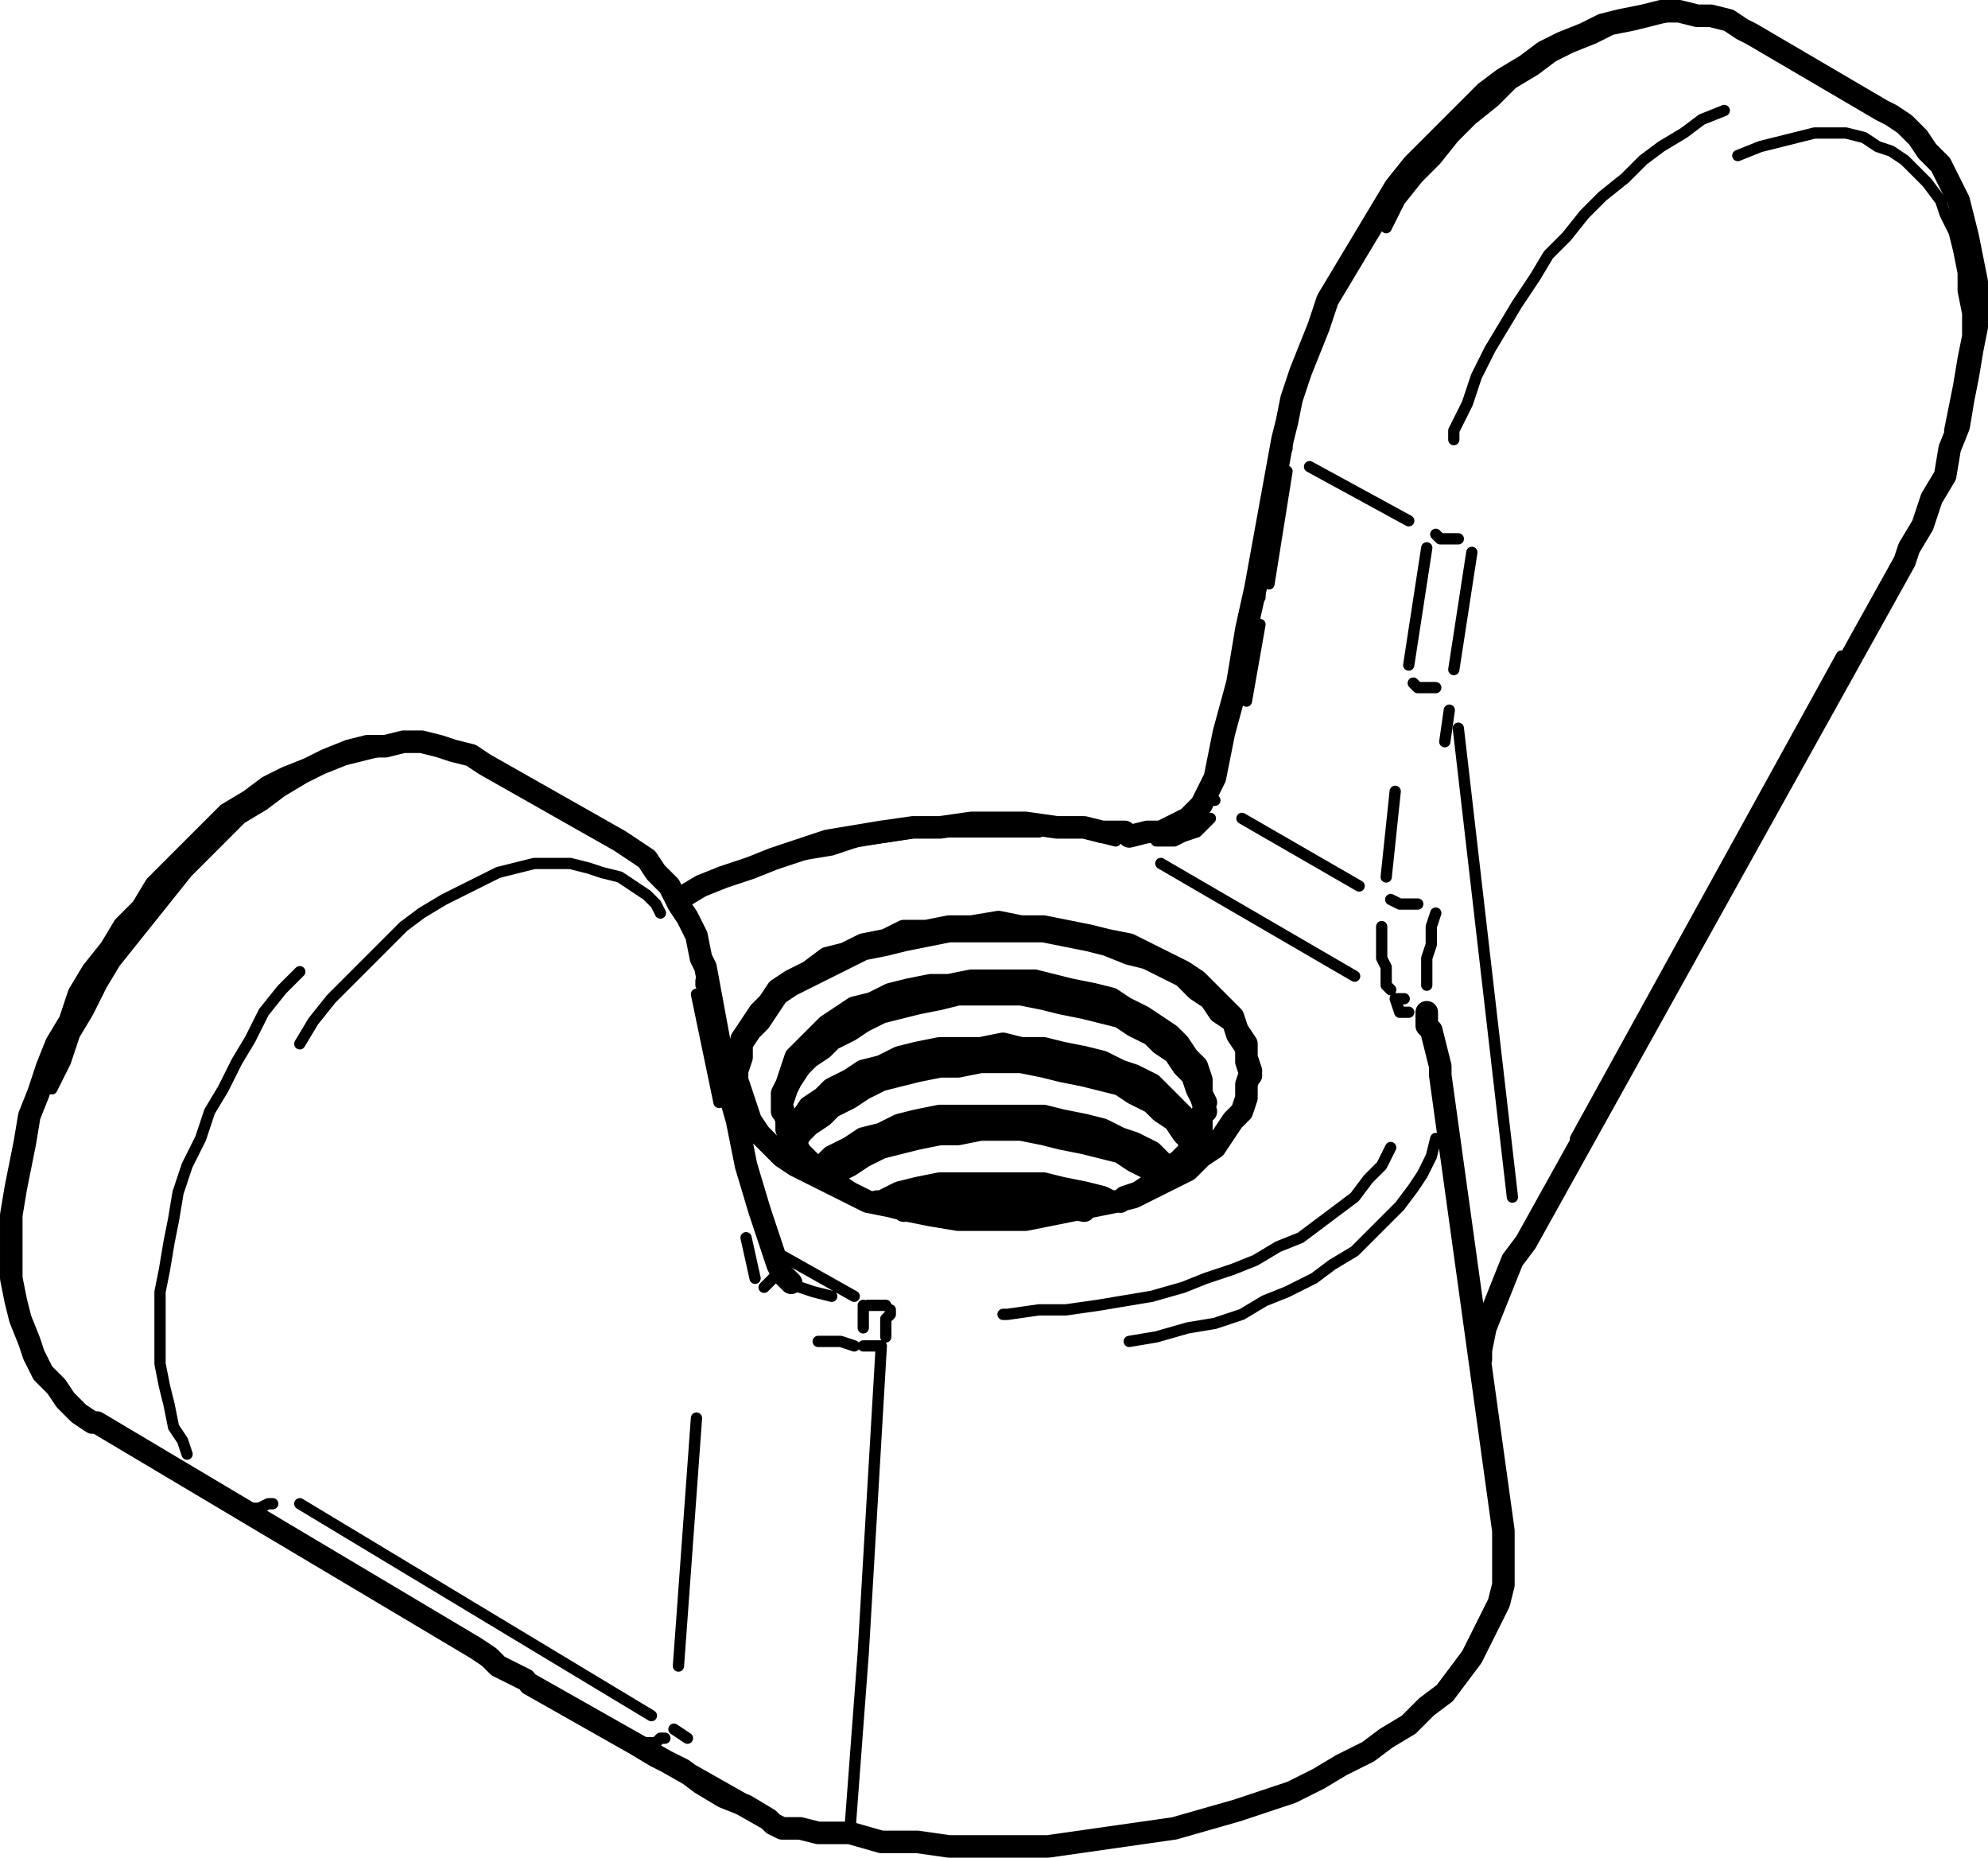 <?xml version="1.0" encoding="utf-8"?>
<!-- Generator: Adobe Illustrator 19.0.0, SVG Export Plug-In . SVG Version: 6.00 Build 0)  -->
<svg version="1.0" id="Layer_1" xmlns="http://www.w3.org/2000/svg" xmlns:xlink="http://www.w3.org/1999/xlink" x="0px" y="0px"
	 width="44.1px" height="41.2px" viewBox="0 0 44.1 41.2" enable-background="new 0 0 44.1 41.2" xml:space="preserve">
<g>
	
		<path fill="none" stroke="#000000" stroke-width="0.25" stroke-linecap="round" stroke-linejoin="round" stroke-miterlimit="10" d="
		M24.95,18.55L24.95,18.55h-0.1 M33.85,27.55h-0.1 M26.85,17.55L26.85,17.55v0.1l0.1,0.1 M27.85,13.05v0.1h0.1v0.1 M26.85,18.15
		L26.85,18.15l-0.3,0.3l-0.3,0.1l-0.2,0.1h-0.4 M30.95,22.15h0.1h0.1 M30.85,21.95l-0.1-0.1v-0.4l-0.1-0.2v-0.3v-0.4 M30.85,19.95
		L30.85,19.95l0.2,0.1h0.1h0.2h0.1 M31.35,15.15L31.35,15.15l0.1,0.1h0.1h0.2h0.1 M32.85,29.65L32.85,29.65l0.2-0.5l0.2-0.6
		 M32.15,15.75l-0.1,0.7 M31.85,20.25l-0.1,0.3v0.4l-0.1,0.3v0.3v0.3 M28.45,9.85L28.45,9.85l0.1,0.1 M30.75,19.45l0.2-1.9
		 M31.25,14.75l0.4-2.6 M28.55,10.45l-0.4,2.5 M27.95,13.85l-0.3,1.7 M27.55,18.15l2.6,1.5 M24.35,18.45L24.35,18.45v0.1
		 M31.25,11.55l-2.2-1.2 M37.65,0.35h-0.2h-0.4l-0.4,0.1l-0.4,0.1l-0.5,0.1l-0.4,0.2l-0.5,0.2l-0.4,0.2l-0.4,0.3l-0.5,0.3l-0.4,0.4
		l-0.5,0.4l-0.4,0.4l-0.4,0.5l-0.4,0.4l-0.4,0.5l-0.3,0.6 M32.35,16.15l1.2,10.4 M34.95,25.25l5.9-10.7 M32.65,12.25l-0.4,2.6
		 M31.85,11.85L31.85,11.85l0.1,0.1h0.1h0.2h0.1 M43.25,9.55l0.1-0.5l0.1-0.5l0.1-0.6l0.1-0.5v-0.5l-0.1-0.5v-0.4l-0.1-0.5l-0.1-0.4
		l-0.2-0.4l-0.1-0.3l-0.3-0.4l-0.2-0.2l-0.3-0.3l-0.3-0.2l-0.3-0.1l-0.3-0.2l-0.4-0.1h-0.3h-0.4l-0.4,0.1l-0.4,0.1l-0.4,0.1
		l-0.5,0.2 M42.25,12.45L42.25,12.45 M32.25,9.75v-0.2l0.3-0.6l0.2-0.6l0.3-0.6l0.3-0.5l0.3-0.5l0.4-0.6l0.3-0.5l0.4-0.4l0.4-0.5
		l0.4-0.4l0.5-0.4l0.4-0.4l0.4-0.3l0.5-0.3l0.4-0.3l0.5-0.2 M19.15,28.95v0.1v0.1v0.2v0.1 M17.75,28.55L17.75,28.55l0.3,0.1l0.4,0.1
		 M31.05,22.45l-0.1-0.3 M30.05,21.65l-4.3-2.5 M24.75,18.65l-0.4-0.1 M23.05,18.45L23.05,18.45h-0.7h-0.7h-0.6h-0.7l-0.6,0.1
		l-0.7,0.1l-0.6,0.2l-0.6,0.1 M17.35,27.85l1.6,0.9 M19.25,28.95h0.4 M19.75,29.05v0.1l-0.1,0.1v0.1v0.2v0.1 M31.05,22.45h0.1h0.1
		 M22.25,29.15h0.1l0.7-0.1h0.6l0.7-0.1l0.6-0.1l0.6-0.1l0.7-0.2l0.5-0.2l0.6-0.2l0.5-0.2l0.5-0.3l0.5-0.2l0.4-0.3l0.4-0.3l0.4-0.3
		l0.3-0.4l0.3-0.3l0.2-0.4 M31.85,25.25l-0.1,0.4l-0.2,0.4l-0.2,0.3l-0.3,0.4l-0.3,0.3l-0.4,0.4l-0.3,0.3l-0.5,0.3l-0.4,0.3
		l-0.6,0.3l-0.5,0.2l-0.5,0.3l-0.6,0.2l-0.6,0.1l-0.7,0.2l-0.6,0.1 M17.25,28.15v0.1l-0.1,0.1l-0.1,0.1l-0.1,0.1 M19.55,29.85
		l-0.4,6.8l-0.3,4 M19.55,29.85h-0.4 M18.95,29.85l-0.3-0.1h-0.5 M16.75,28.35l-0.2-0.9 M14.95,38.35l0.3,0.2 M16.25,24.25l-0.1,0.1
		v0.1h-0.1 M14.15,38.65h0.1h0.1h0.2l0.1-0.1h0.1 M13.55,38.35l-7.7-4.6 M11.65,37.25v0.1 M15.05,36.95l0.4-5.5 M15.95,24.45
		l-0.5-2.4 M6.65,33.35l7.8,4.7 M4.85,33.15l-2.3-1.3 M9.15,16.55h-0.3l-0.4,0.1l-0.4,0.1l-0.4,0.1l-0.5,0.2l-0.4,0.2l-0.5,0.3
		l-0.4,0.3l-0.5,0.3l-0.4,0.4l-0.4,0.4l-0.4,0.4l-0.4,0.5l-0.4,0.5l-0.4,0.5l-0.4,0.5l-0.3,0.5l-0.3,0.6l-0.3,0.5l-0.2,0.6l-0.3,0.6
		 M5.45,33.45h0.1h0.1h0.1l0.2-0.1h0.1 M14.65,20.25l-0.1-0.2l-0.2-0.2l-0.3-0.2l-0.3-0.2l-0.4-0.1l-0.3-0.1l-0.4-0.1h-0.4h-0.4
		l-0.4,0.1l-0.4,0.1l-0.4,0.2l-0.4,0.2l-0.4,0.2l-0.5,0.3l-0.4,0.3l-0.4,0.4l-0.4,0.4l-0.4,0.4l-0.4,0.4l-0.4,0.5l-0.3,0.5
		 M15.65,21.55v0.1l-0.1,0.1v0.1 M4.15,32.25l-0.1-0.3l-0.2-0.3l-0.1-0.5l-0.1-0.4l-0.1-0.5v-0.5v-0.5v-0.6l0.1-0.5l0.1-0.6l0.1-0.5
		l0.1-0.6l0.2-0.6l0.3-0.6l0.2-0.6l0.3-0.5l0.3-0.6l0.3-0.5l0.3-0.6l0.4-0.5l0.4-0.4"/>
	<path fill="none" stroke="#000000" stroke-width="0.5" stroke-linecap="round" stroke-linejoin="round" stroke-miterlimit="10" d="
		M20.05,26.85l0.3-0.1l0.5-0.1h0.4l0.5-0.1h0.5h0.4l0.5,0.1l0.4,0.1l0.5,0.1 M18.35,26.15l0.1-0.1l0.4-0.2l0.3-0.2l0.4-0.2l0.4-0.1
		l0.4-0.1l0.5-0.1h0.4l0.5-0.1h0.5h0.4l0.5,0.1l0.4,0.1l0.5,0.1l0.4,0.1l0.4,0.1l0.3,0.2l0.4,0.2l0.2,0.2 M19.45,26.65h0.1l0.4-0.2
		l0.4-0.1l0.5-0.1h0.4h0.5h0.5h0.4h0.5l0.4,0.1l0.5,0.1l0.4,0.1l0.2,0.1 M17.65,25.35l0.1-0.2l0.2-0.2l0.3-0.2l0.2-0.2l0.4-0.2
		l0.3-0.2l0.4-0.2l0.4-0.1l0.4-0.1l0.5-0.1h0.4l0.5-0.1h0.5h0.4l0.5,0.1l0.4,0.1l0.5,0.1l0.4,0.1l0.4,0.1l0.3,0.2l0.4,0.2l0.2,0.2
		l0.3,0.2l0.2,0.3l0.2,0.2 M18.15,25.95l0.1-0.1l0.2-0.2l0.4-0.2l0.3-0.2l0.4-0.1l0.4-0.2l0.4-0.1l0.5-0.1h0.4h0.5h0.5h0.4h0.5
		l0.4,0.1l0.5,0.1l0.4,0.1l0.4,0.2l0.3,0.1l0.4,0.2l0.2,0.2l0.2,0.2 M17.35,24.65v-0.2l0.1-0.3l0.1-0.2l0.2-0.3l0.2-0.2l0.3-0.2
		l0.2-0.2l0.4-0.2l0.3-0.2l0.4-0.2l0.4-0.1l0.4-0.1l0.5-0.1l0.4-0.1h0.5h0.5h0.4l0.5,0.1l0.4,0.1l0.5,0.1l0.4,0.1l0.4,0.1l0.3,0.2
		l0.4,0.2l0.2,0.2l0.3,0.2l0.2,0.3l0.2,0.2l0.1,0.3l0.1,0.2l0.1,0.3 M17.55,25.15v-0.1l0.2-0.2l0.2-0.3l0.3-0.2l0.2-0.2l0.4-0.2
		l0.3-0.2l0.4-0.1l0.4-0.2l0.4-0.1l0.5-0.1h0.4h0.5l0.5-0.1l0.4,0.1h0.5l0.4,0.1l0.5,0.1l0.4,0.1l0.4,0.2l0.3,0.1l0.4,0.2l0.2,0.2
		l0.3,0.3l0.2,0.2l0.2,0.3l0.1,0.1 M18.15,40.65l-0.4-0.1h-0.4l-0.2-0.1l-0.1-0.1 M19.25,26.65l-0.4-0.2l-0.3-0.2l-0.3-0.2l-0.2-0.2
		l-0.3-0.3l-0.1-0.2l-0.2-0.3v-0.2l-0.1-0.3v-0.3l0.1-0.2l0.1-0.3l0.1-0.3l0.2-0.2l0.2-0.2l0.3-0.3l0.3-0.2l0.3-0.2l0.4-0.1l0.4-0.2
		l0.4-0.1l0.5-0.1h0.4l0.5-0.1h0.4h0.5h0.5l0.4,0.1l0.4,0.1l0.5,0.1l0.4,0.1l0.3,0.2l0.4,0.2 M25.35,22.55l0.3,0.2l0.3,0.2l0.2,0.2
		l0.2,0.3l0.2,0.2l0.1,0.3v0.3l0.1,0.2l-0.1,0.3v0.3l-0.2,0.2l-0.1,0.3l-0.2,0.2l-0.3,0.2l-0.3,0.3l-0.3,0.2l-0.3,0.1l-0.1,0.1
		 M16.35,23.85v-0.1l0.1-0.3v-0.3l0.2-0.3l0.2-0.2l0.2-0.3l0.2-0.3l0.3-0.2l0.4-0.2l0.4-0.2l0.4-0.2l0.4-0.2l0.5-0.1l0.4-0.1
		l0.5-0.1l0.5-0.1h0.5h0.6h0.5h0.5l0.5,0.1l0.5,0.1l0.4,0.1l0.5,0.2l0.4,0.1l0.4,0.2l0.4,0.2l0.3,0.3l0.3,0.2l0.2,0.3l0.3,0.2
		l0.1,0.3l0.2,0.3v0.3l0.1,0.3 M17.55,28.45L17.55,28.45 M18.05,26.05l0.4,0.2l0.4,0.2l0.4,0.2l0.5,0.1l0.4,0.1l0.5,0.1l0.6,0.1h0.5
		h0.5h0.5l0.5-0.1l0.5-0.1l0.5-0.1l0.5-0.1l0.4-0.1l0.4-0.2l0.4-0.2l0.4-0.2l0.3-0.3l0.3-0.2l0.2-0.3l0.2-0.3l0.2-0.2l0.1-0.3v-0.3
		l0.1-0.3l-0.1-0.3v-0.3l-0.2-0.3l-0.1-0.3l-0.3-0.3l-0.2-0.2l-0.3-0.3l-0.3-0.2l-0.4-0.2l-0.4-0.2l-0.4-0.2l-0.5-0.1l-0.4-0.1
		l-0.5-0.1l-0.5-0.1h-0.5l-0.5-0.1l-0.6,0.1h-0.5l-0.5,0.1h-0.5l-0.4,0.2l-0.5,0.1l-0.4,0.2l-0.4,0.1l-0.4,0.3l-0.4,0.2l-0.3,0.2
		l-0.2,0.3l-0.2,0.2l-0.2,0.3l-0.2,0.3v0.3l-0.1,0.3v0.3l0.1,0.3l0.1,0.3l0.1,0.3l0.2,0.3l0.2,0.2l0.3,0.3l0.3,0.2L18.05,26.05
		 M31.95,23.85L31.95,23.85 M18.85,40.65l0.7,0.2h0.8l0.7,0.1h0.7h0.8h0.7l0.7-0.1l0.7-0.1l0.7-0.1l0.7-0.1l0.7-0.2l0.7-0.2l0.6-0.2
		l0.6-0.2l0.6-0.3l0.5-0.3l0.6-0.3l0.4-0.3l0.5-0.3l0.4-0.4l0.4-0.3l0.3-0.4l0.3-0.4l0.2-0.4l0.2-0.4l0.2-0.4l0.1-0.4v-0.5v-0.4
		v-0.3 M18.85,40.65h-0.7 M17.05,40.35l-5.3-3 M17.05,40.35l-0.5-0.3l-0.5-0.2l-0.5-0.3l-0.4-0.3l-0.6-0.3l-0.5-0.3 M2.15,31.55
		l8.4,5 M10.55,36.55l0.3,0.2l0.2,0.2l0.2,0.1l0.2,0.1l0.2,0.1 M32.85,30.15v-0.2l0.1-0.5l0.2-0.5l0.2-0.5l0.2-0.5l0.3-0.4
		 M24.95,18.45h-0.3h-0.2 M26.85,17.45L26.85,17.45l-0.1,0.2l-0.1,0.2l-0.1,0.1l-0.2,0.2l-0.2,0.1l-0.2,0.1l-0.2,0.1h-0.3l-0.4,0.1
		l-0.1-0.1 M33.85,27.55l8.4-15.1 M27.85,13.05l-0.2,0.9l-0.2,1.2l-0.3,1.1l-0.2,1l-0.1,0.2 M28.45,9.75l-0.6,3.3 M31.65,22.75v-0.1
		v-0.1 M31.65,22.55v-0.1 M38.85,0.75l-0.2-0.1l-0.3-0.2l-0.4-0.1h-0.3l-0.4-0.1h-0.4l-0.4,0.1l-0.5,0.1l-0.4,0.1l-0.4,0.2l-0.5,0.2
		l-0.4,0.2l-0.4,0.3l-0.5,0.3l-0.4,0.3l-0.4,0.4l-0.4,0.4l-0.4,0.4l-0.4,0.4l-0.4,0.5l-0.3,0.5l-0.3,0.5l-0.3,0.5l-0.3,0.5l-0.3,0.5
		l-0.2,0.6l-0.2,0.5l-0.2,0.5l-0.2,0.6l-0.1,0.5l-0.1,0.4 M24.45,18.45l-0.4-0.1h-0.6l-0.7-0.1h-0.6h-0.6l-0.7,0.1h-0.6l-0.7,0.1
		l-0.6,0.1l-0.6,0.1l-0.6,0.2l-0.6,0.2l-0.5,0.2l-0.6,0.2l-0.5,0.2l-0.5,0.3 M41.75,2.45l-2.9-1.7 M42.25,12.45l0.1-0.3l0.3-0.5
		l0.2-0.6l0.3-0.5l0.1-0.6l0.2-0.5l0.1-0.6l0.1-0.5l0.1-0.6l0.1-0.5v-0.5v-0.5l-0.1-0.5l-0.1-0.5l-0.1-0.4l-0.1-0.4l-0.2-0.4
		l-0.2-0.4l-0.3-0.3l-0.2-0.3l-0.3-0.3l-0.3-0.2l-0.2-0.1 M17.55,28.45L17.55,28.45l-0.1-0.1l-0.1-0.1l-0.1-0.2 M31.95,23.85v-0.2
		l-0.1-0.4l-0.1-0.4l-0.1-0.1 M33.35,33.95l-1.4-10.1 M17.25,28.05l-0.1-0.3l-0.3-0.9l-0.3-1l-0.2-1l-0.2-0.7 M16.15,24.15l-0.5-2.7
		 M10.75,16.95L10.75,16.95l-0.3-0.2l-0.4-0.1l-0.3-0.1l-0.4-0.1h-0.4l-0.4,0.1h-0.4l-0.4,0.1l-0.5,0.2l-0.4,0.2l-0.5,0.2l-0.4,0.2
		l-0.4,0.3l-0.5,0.3l-0.4,0.4l-0.4,0.4l-0.4,0.4l-0.4,0.4l-0.3,0.5l-0.4,0.4l-0.3,0.5l-0.4,0.5l-0.3,0.5l-0.2,0.6l-0.3,0.5l-0.2,0.5
		l-0.2,0.6l-0.2,0.5l-0.1,0.6l-0.1,0.5l-0.1,0.5l-0.1,0.6v0.5v0.5v0.4l0.1,0.5l0.1,0.4l0.2,0.5l0.1,0.3l0.2,0.4l0.3,0.3l0.2,0.3
		l0.3,0.3l0.3,0.2h0.1 M13.75,18.65l-3-1.7 M15.65,21.45l-0.1-0.2l-0.1-0.5l-0.2-0.4l-0.2-0.3l-0.2-0.4l-0.3-0.3l-0.2-0.3l-0.3-0.2
		l-0.3-0.2"/>
</g>
</svg>
